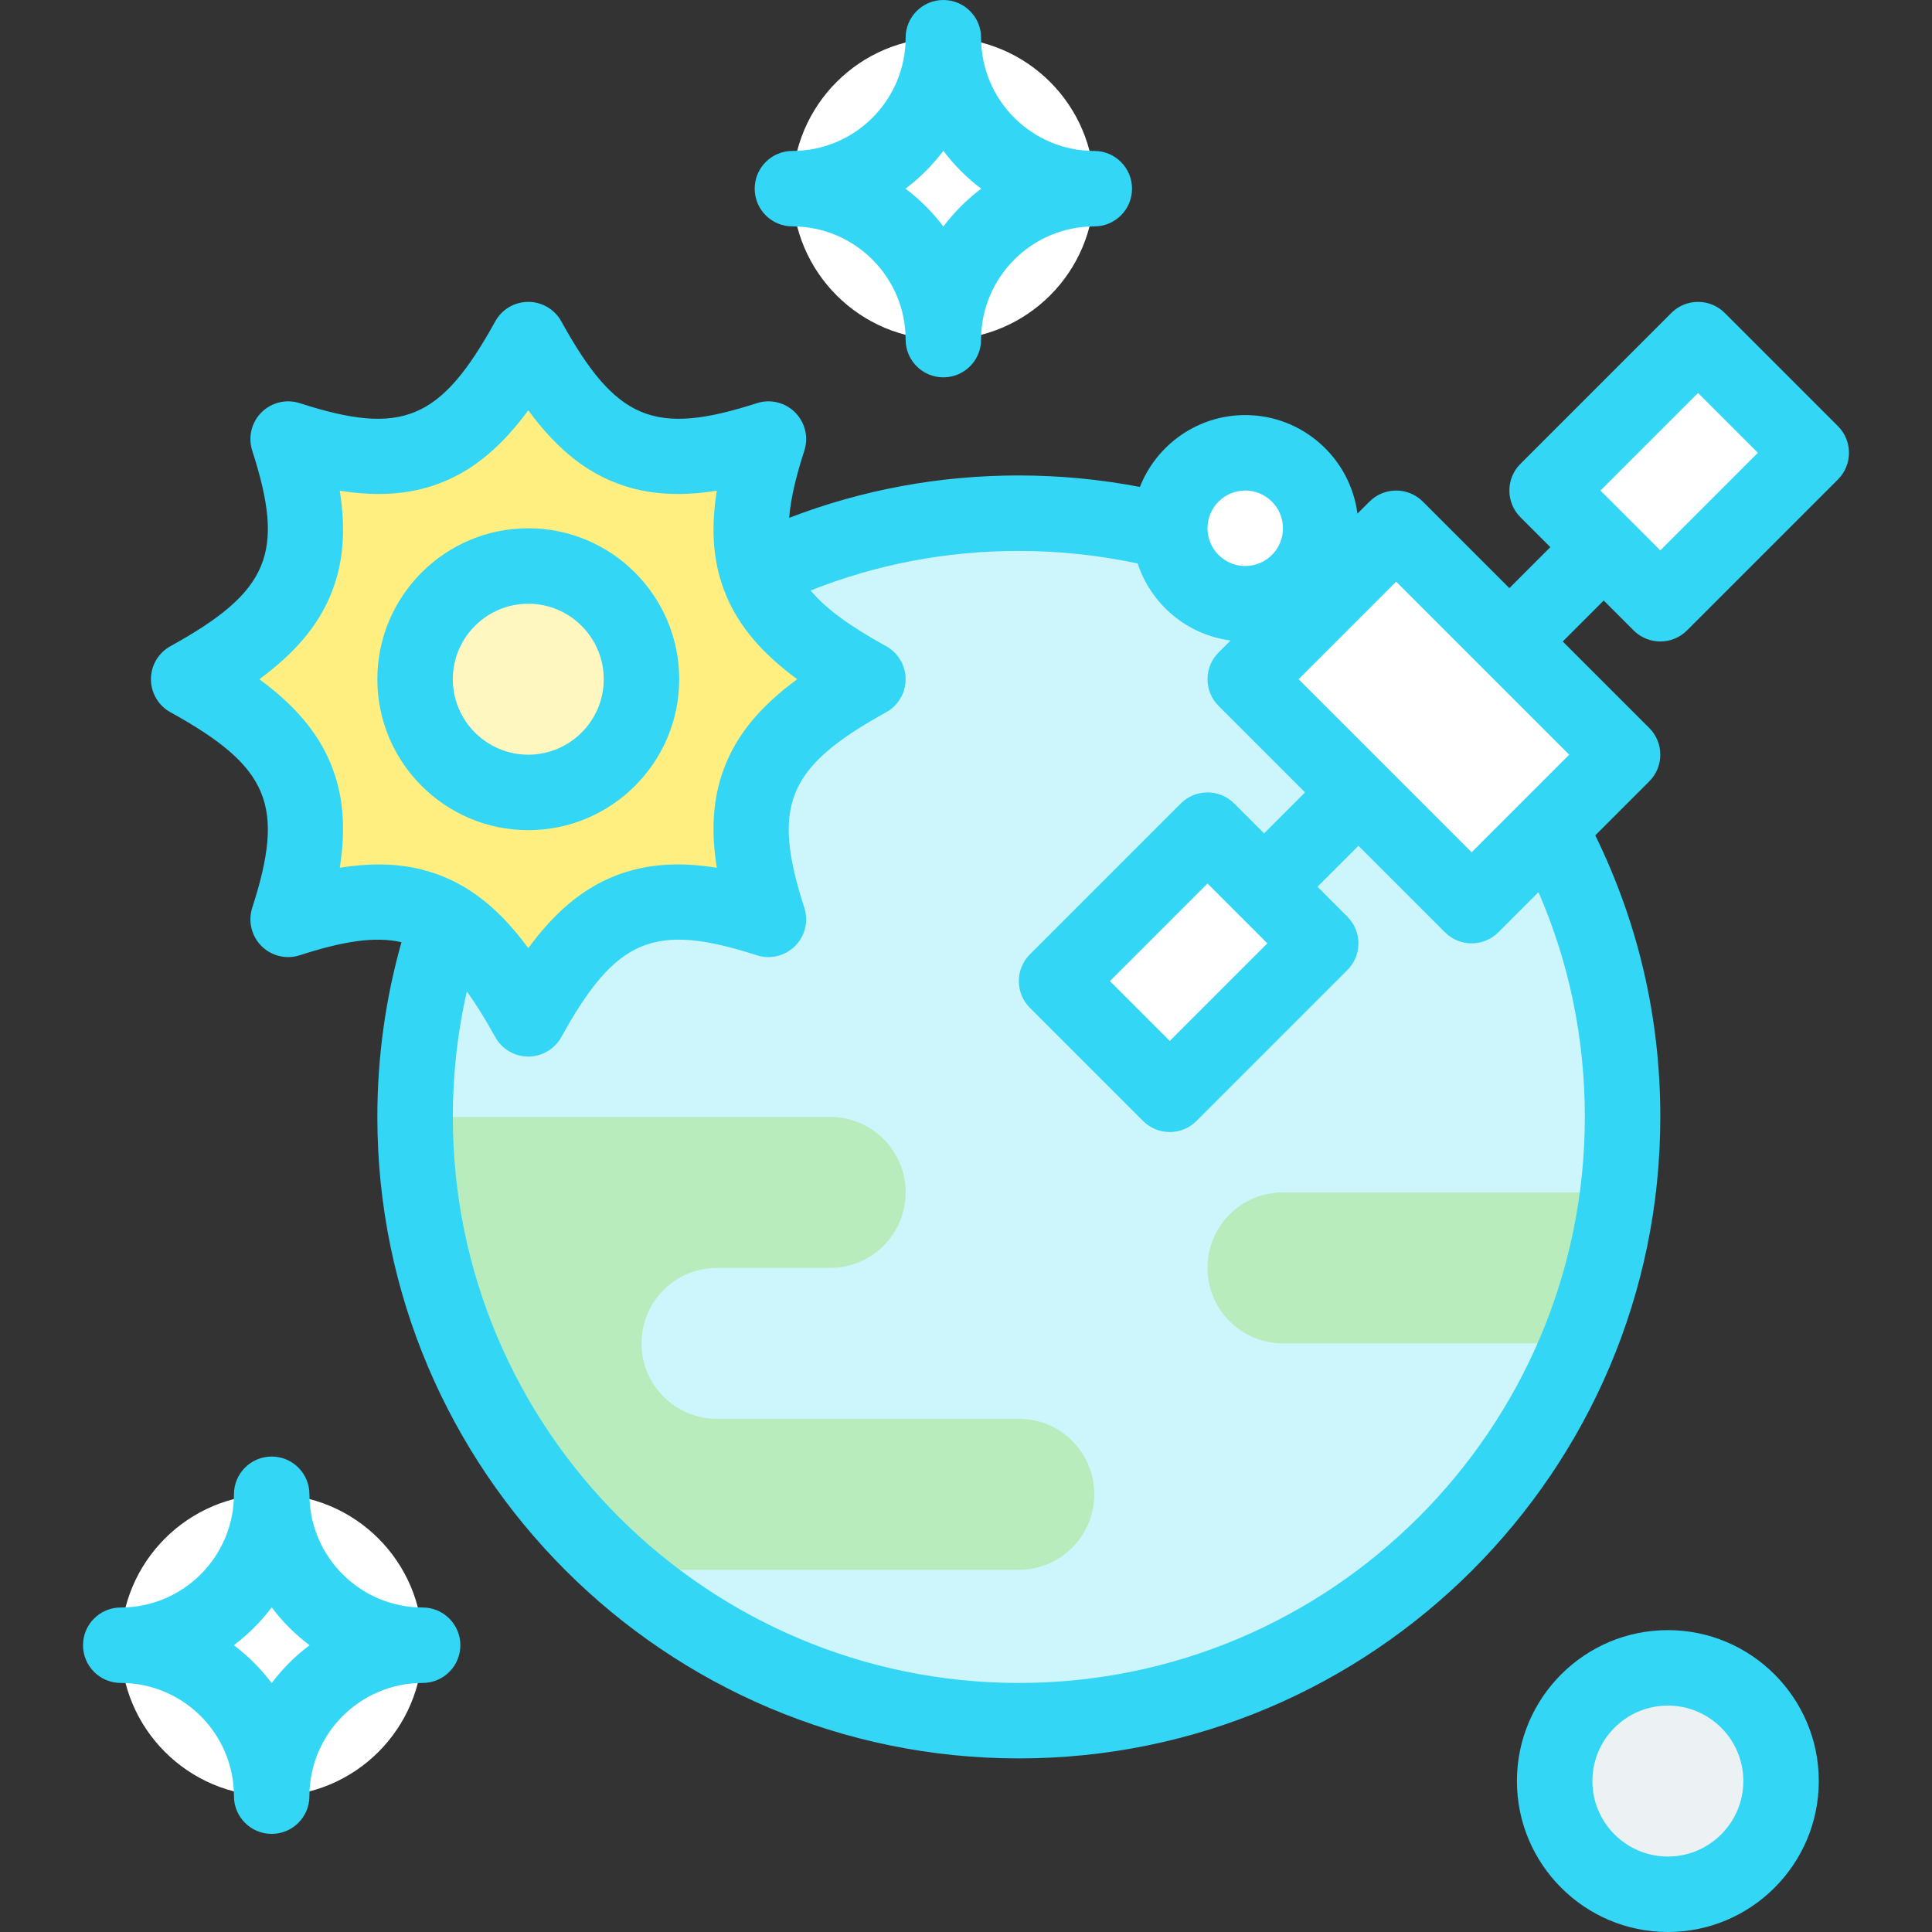 <svg id="Layer_1" enable-background="new 0 0 512 512" height="512" viewBox="0 0 512 512" width="512" xmlns="http://www.w3.org/2000/svg"><rect x="0" y="0" width="512" height="512" fill="#333333" stroke="none"/><g><circle cx="270" cy="296" fill="#ccf5fc" r="160"/><circle cx="72" cy="436" fill="#fff" r="40"/><path d="m428.758 316h-88.758c-11.046 0-20 8.954-20 20 0 11.046 8.954 20 20 20h78.358c5.106-12.615 8.657-26.026 10.4-40z" fill="#b8ecbc"/><path d="m164.183 416h105.817c11.046 0 20-8.954 20-20 0-11.046-8.954-20-20-20h-80c-11.046 0-20-8.954-20-20 0-11.046 8.954-20 20-20h30c11.046 0 20-8.954 20-20 0-11.046-8.954-20-20-20h-110c0 47.792 20.961 90.682 54.183 120z" fill="#b8ecbc"/><circle cx="442" cy="472" fill="#ecf2f3" r="30"/><g fill="#fff"><path d="m286.716 233.787h56.569v42.426h-56.569z" transform="matrix(.707 -.707 .707 .707 -88.051 297.426)"/><path d="m416.716 103.787h56.569v42.426h-56.569z" transform="matrix(.707 -.707 .707 .707 41.949 351.274)"/><path d="m351.716 147.574h56.569v84.853h-56.569z" transform="matrix(.707 -.707 .707 .707 -23.051 324.35)"/><circle cx="330" cy="140" r="20"/></g><circle cx="250" cy="50" fill="#fff" r="40"/><path d="m50 180c30 16.569 36.716 31.569 26.36 63.64 32.071-10.356 47.071-3.64 63.64 26.36 16.568-30 31.568-36.716 63.64-26.36-10.356-32.071-3.64-47.071 26.36-63.64-30-16.568-36.716-31.568-26.36-63.64-32.072 10.356-47.072 3.64-63.64-26.36-16.569 30-31.569 36.716-63.64 26.36 10.356 32.072 3.64 47.072-26.36 63.64z" fill="#ffee80"/><circle cx="140" cy="180" fill="#fff7bf" r="30"/><g fill="#33d6f5"><path d="m112 426c-16.542 0-30-13.458-30-30 0-5.523-4.478-10-10-10s-10 4.477-10 10c0 16.542-13.458 30-30 30-5.523 0-10 4.477-10 10s4.477 10 10 10c16.542 0 30 13.458 30 30 0 5.523 4.478 10 10 10s10-4.477 10-10c0-16.542 13.458-30 30-30 5.522 0 10-4.477 10-10s-4.478-10-10-10zm-40 20.035c-2.854-3.8-6.235-7.181-10.035-10.035 3.8-2.854 7.181-6.235 10.035-10.035 2.854 3.8 6.235 7.181 10.035 10.035-3.8 2.854-7.182 6.235-10.035 10.035z"/><path d="m442 432c-22.056 0-40 17.944-40 40s17.944 40 40 40 40-17.944 40-40-17.944-40-40-40zm0 60c-11.028 0-20-8.972-20-20s8.972-20 20-20 20 8.972 20 20-8.972 20-20 20z"/><path d="m487.071 112.929-30-30c-3.906-3.905-10.236-3.905-14.143 0l-40 40c-3.905 3.905-3.905 10.237 0 14.143l7.929 7.929-10.857 10.856-22.929-22.929c-3.906-3.905-10.236-3.905-14.143 0l-3.189 3.189c-1.91-14.713-14.514-26.117-29.739-26.117-12.675 0-23.531 7.905-27.918 19.04-10.528-2.009-21.289-3.04-32.082-3.04-21.077 0-41.492 3.781-60.86 11.23.398-5.066 1.782-10.878 4.016-17.796 1.153-3.572.209-7.49-2.445-10.144-2.655-2.654-6.574-3.599-10.144-2.445-27.18 8.774-37.346 4.52-51.813-21.679-1.761-3.187-5.114-5.166-8.754-5.166s-6.993 1.979-8.754 5.165c-14.469 26.199-24.638 30.453-51.813 21.679-3.568-1.153-7.488-.209-10.144 2.445-2.654 2.654-3.599 6.572-2.445 10.144 8.775 27.175 4.521 37.344-21.679 51.813-3.187 1.76-5.165 5.113-5.165 8.754s1.979 6.994 5.165 8.754c26.199 14.469 30.454 24.638 21.679 51.813-1.153 3.572-.209 7.49 2.445 10.144s6.574 3.598 10.144 2.445c11.491-3.71 19.935-5.078 26.955-3.456-4.24 15.004-6.388 30.545-6.388 46.3 0 93.738 76.262 170 170 170s170-76.262 170-170c0-26.202-5.808-51.293-17.234-74.624l14.305-14.305c3.905-3.905 3.905-10.237 0-14.143l-22.929-22.928 10.858-10.857 7.929 7.929c1.953 1.952 4.511 2.928 7.071 2.928s5.118-.976 7.071-2.929l40-40c3.905-3.905 3.905-10.237 0-14.142zm-157.071 17.071c5.514 0 10 4.486 10 10s-4.486 10-10 10-10-4.486-10-10 4.486-10 10-10zm-229.64 99.089c-3.249 0-6.675.288-10.317.868 1.725-10.848.875-19.776-2.512-27.828-3.411-8.11-9.396-15.22-18.802-22.129 9.406-6.909 15.391-14.019 18.802-22.129 3.387-8.051 4.236-16.979 2.512-27.828 10.848 1.725 19.777.874 27.828-2.512 8.11-3.411 15.22-9.396 22.129-18.801 6.909 9.406 14.019 15.39 22.129 18.801 8.053 3.386 16.977 4.236 27.828 2.512-1.725 10.848-.875 19.776 2.512 27.828 3.411 8.11 9.396 15.22 18.802 22.129-9.406 6.909-15.391 14.019-18.802 22.129-3.387 8.051-4.236 16.979-2.512 27.828-10.849-1.725-19.777-.874-27.828 2.512-8.11 3.411-15.22 9.396-22.129 18.801-6.909-9.406-14.019-15.39-22.129-18.801-5.349-2.25-11.083-3.38-17.511-3.38zm319.64 66.911c0 82.71-67.29 150-150 150s-150-67.29-150-150c0-11.264 1.246-22.399 3.703-33.255 2.458 3.353 4.931 7.358 7.543 12.09 1.761 3.187 5.113 5.165 8.754 5.165s6.993-1.978 8.754-5.165c14.469-26.199 24.639-30.452 51.813-21.679 3.57 1.154 7.488.209 10.144-2.445 2.654-2.654 3.599-6.572 2.445-10.144-8.775-27.175-4.521-37.344 21.679-51.813 3.186-1.76 5.165-5.113 5.165-8.754s-1.979-6.994-5.165-8.754c-9.318-5.146-15.847-9.75-20.015-14.767 17.52-6.951 36.037-10.479 55.18-10.479 10.619 0 21.199 1.128 31.491 3.325 3.542 10.801 13.058 18.913 24.626 20.415l-3.189 3.188c-3.905 3.905-3.905 10.237 0 14.143l22.929 22.929-10.857 10.857-7.929-7.929c-3.906-3.905-10.236-3.905-14.143 0l-40 40c-3.905 3.905-3.905 10.237 0 14.143l30 30c1.954 1.953 4.512 2.929 7.072 2.929s5.118-.976 7.071-2.929l40-40c3.905-3.905 3.905-10.237 0-14.143l-7.929-7.928 10.858-10.857 22.929 22.929c1.953 1.952 4.511 2.928 7.071 2.928s5.118-.976 7.071-2.929l10.642-10.642c8.157 18.779 12.287 38.777 12.287 59.571zm-92.074-53.931c.001.001.002.002.002.003s.002.001.003.002l7.926 7.926-25.857 25.858-15.858-15.858 25.858-25.858zm62.074-16.211-22.926-22.927c-.001-.001-.002-.002-.002-.003s-.002-.001-.003-.002l-22.927-22.926 25.858-25.858 22.926 22.927c.001.001.002.002.002.003s.002.001.003.002l22.926 22.926zm50-80-7.926-7.927c-.001-.001-.002-.002-.002-.003s-.002-.001-.003-.002l-7.927-7.926 25.858-25.858 15.857 15.858z"/><path d="m210 60c16.542 0 30 13.458 30 30 0 5.523 4.477 10 10 10s10-4.477 10-10c0-16.542 13.458-30 30-30 5.523 0 10-4.477 10-10s-4.477-10-10-10c-16.542 0-30-13.458-30-30 0-5.523-4.477-10-10-10s-10 4.477-10 10c0 16.542-13.458 30-30 30-5.523 0-10 4.477-10 10s4.477 10 10 10zm40-20.035c2.854 3.8 6.235 7.181 10.035 10.035-3.8 2.854-7.181 6.235-10.035 10.035-2.854-3.8-6.235-7.181-10.035-10.035 3.8-2.854 7.181-6.235 10.035-10.035z"/><path d="m180 180c0-22.056-17.944-40-40-40s-40 17.944-40 40 17.944 40 40 40 40-17.944 40-40zm-60 0c0-11.028 8.972-20 20-20s20 8.972 20 20-8.972 20-20 20-20-8.972-20-20z"/></g></g></svg>
